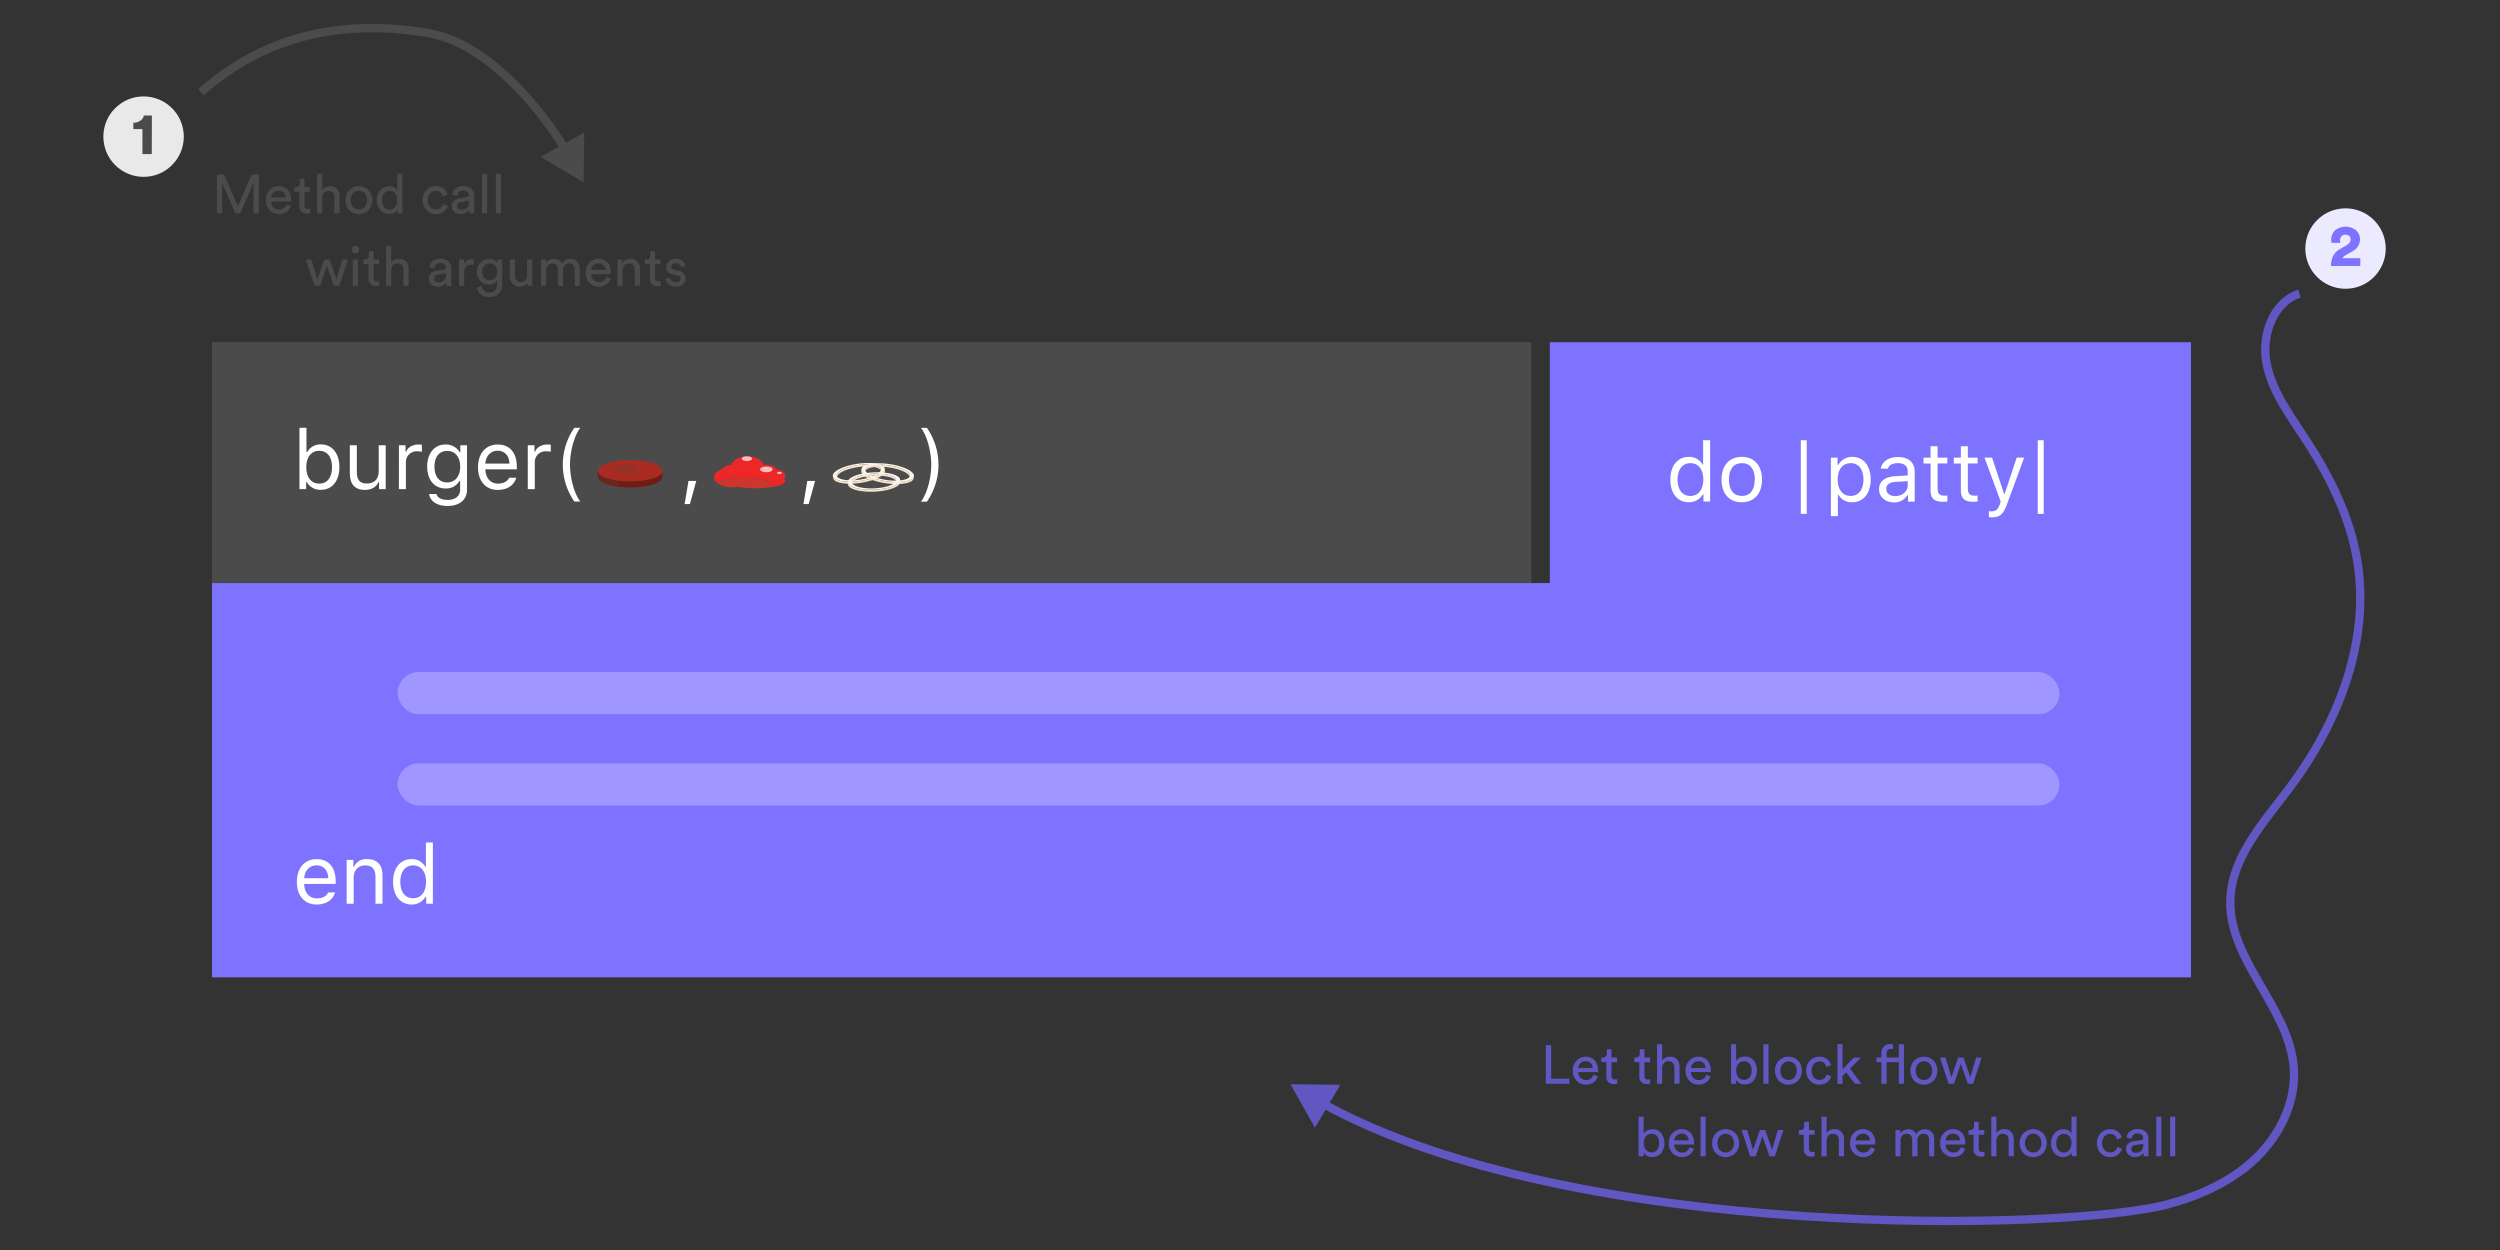 <svg xmlns="http://www.w3.org/2000/svg" xmlns:xlink="http://www.w3.org/1999/xlink" viewBox="0 0 900 450"><rect x="0" y="0" width="900" height="450" fill="#333333" stroke="none"/><defs><style>.a{fill:#ed2627;}.b{fill:#fddfe0;opacity:0.8;}.c{fill:#cd362c;}.d{fill:#f1e5ce;}.e{fill:#fef6ea;}.f{fill:#741a14;}.g,.n,.r{fill:none;}.h{fill:#a92b22;}.i,.j{fill:#4b4b4b;}.i{opacity:0.2;mix-blend-mode:multiply;}.k{fill:#7e73ff;}.l{fill:#fff;}.m,.q{fill:#eceaff;}.m{opacity:0.3;}.n{stroke:#6057c2;}.n,.r{stroke-miterlimit:10;stroke-width:3px;}.o{fill:#6057c2;}.p{fill:#eae9e9;}.r{stroke:#4b4b4b;}</style><symbol id="a" viewBox="0 0 146.05 61.89"><path class="f" d="M146.05,24V38.69h0c-.34,3.85-3.54,7.74-9.85,11.32C116,61.43,71.57,65.29,37,58.63c-22.4-4.31-35.2-12-36-19.94H1a31.09,31.09,0,0,1-.88-5.61C-.31,26.7,1,23.94,1,23.94c0,8.24,12.92,16.25,36,20.69,34.61,6.66,79,2.8,99.2-8.63C142.86,32.21,146.05,28.06,146.05,24Z"/><line class="g" x1="0.95" y1="24.72" x2="0.95" y2="37.25"/><path class="h" d="M146.05,23.94v0c0,4.09-3.19,8.24-9.89,12C116,47.43,71.57,51.29,37,44.63,13.87,40.19,1,32.18,1,23.94c0-4.09,3.17-8.25,9.89-12C31,.46,75.43-3.4,110,3.26,133.13,7.71,146,15.71,146.05,23.94Z"/><ellipse class="i" cx="63.14" cy="20.71" rx="29.51" ry="11.13"/><path class="i" d="M28.79,42.8c2.56.66,5.29,1.28,8.17,1.83q5.24,1,10.72,1.69v14Q42.21,59.63,37,58.63c-22.4-4.31-35.2-12-36-20H1a30.82,30.82,0,0,1-.88-5.6C-.31,26.71,1,24,1,24c0,7.2,9.9,14.23,27.84,18.85"/></symbol><symbol id="b" viewBox="0 0 85.47 38.34"><path class="a" d="M85.47,29.47c0,3.41-7.75,6.37-19.12,7.85,2.36-1,3.69-2.24,3.69-3.5C70,29.5,54.52,26,35.37,26,20.29,26,7.45,28.17,2.68,31.21A8.39,8.39,0,0,1,0,25.35C0,21,4.13,17.14,10.27,15.06c.38-2.24,4.57-4.1,10.2-4.69C22.53,4.43,30.47,0,40,0S57.21,4.34,59.36,10.18h.92c7.77,0,14.07,2.34,14.07,5.22a.66.66,0,0,1,0,.14c6.46,1,11.13,4,11.13,7.57a5.07,5.07,0,0,1-1.76,3.62A3.62,3.62,0,0,1,85.47,29.47Z"/><ellipse class="b" cx="62.69" cy="15.7" rx="7.5" ry="3.47"/><ellipse class="b" cx="78.36" cy="19.95" rx="2.92" ry="1.35"/><ellipse class="b" cx="39.35" cy="2.84" rx="6.1" ry="2.84"/><path class="c" d="M70,33.82c0,1.26-1.33,2.45-3.69,3.5a128.53,128.53,0,0,1-16.54,1,119.26,119.26,0,0,1-21.55-1.81,34.81,34.81,0,0,1-7.38.77c-7.81,0-14.62-2.46-18.2-6.09C7.45,28.17,20.29,26,35.37,26,54.52,26,70,29.5,70,33.82Z"/></symbol><symbol id="d" viewBox="0 0 155.19 57.24"><path class="d" d="M155.18,25.61c0,4.39-3.39,8.84-10.56,12.9C123,50.73,75.53,54.86,38.52,47.74,13.82,43,0,34.42,0,25.61H0v6H0C0,40.44,13.82,49,38.52,53.75c37,7.13,84.52,3,106.1-9.22,7.17-4.06,10.58-8.51,10.56-12.9h0v-6Z"/><path class="e" d="M116.67,3.49c-37-7.12-84.52-3-106.1,9.23C3.4,16.78,0,21.22,0,25.61v.19a3.52,3.52,0,0,0,.05.64c0,.13,0,.27.05.41a9.11,9.11,0,0,0,.4,1.64l.05.11a1.42,1.42,0,0,0,.1.29c.06.14.11.28.17.41s.13.27.19.41.13.26.2.38,0,0,0,0c.15.27.31.54.47.8a0,0,0,0,0,0,0c.09.13.17.26.27.39a12.28,12.28,0,0,0,.9,1.18l0,0c.21.25.44.51.68.77l0,0c.12.13.25.25.38.38l.82.78.44.38.46.39c.31.25.63.5,1,.75l.23.17,0,0,.6.43c.78.54,1.61,1.07,2.5,1.59l.58.33.43.24.35.2c.11.06.22.13.35.19l.88.45,1.13.56.85.4c.53.25,1.09.49,1.65.73l.78.33,1.63.65,1.51.56c.55.2,1.1.4,1.67.59l.85.28.87.29.15,0h0l.71.22.9.28.92.27,1.5.43,1,.26,1,.28.88.22.41.1c.62.16,1.24.31,1.87.45l2,.45,1.32.28,1.14.22,1.15.23q4.27.83,8.73,1.45c1.3.19,2.62.36,4,.52,1.82.22,3.67.41,5.52.58l1.8.16c1.1.1,2.2.18,3.31.25,1.27.09,2.55.17,3.83.23s2.55.13,3.83.17c3.93.14,7.87.17,11.79.11l1.25,0c1,0,2,0,3-.08l2-.07.27,0c.75,0,1.5-.06,2.25-.11l2.39-.14.91-.06,1.77-.12,1.59-.13,1.39-.12.81-.08,1.08-.11c.37,0,.73-.06,1.09-.11l.37,0,1.65-.18c1.11-.13,2.22-.27,3.32-.42l1.06-.14.4,0L109,49c.88-.13,1.74-.26,2.61-.41l1-.16.32-.06,1.66-.28,1.77-.33c1.8-.34,3.55-.71,5.27-1.09l1.45-.34c2.09-.5,4.12-1,6.06-1.61l1.73-.52.5-.16h0l.73-.23c1.94-.63,3.79-1.31,5.54-2l.75-.31.25-.1,1.57-.69.33-.15c.77-.35,1.53-.72,2.25-1.09l.82-.43,1-.53c.85-.48,1.64-1,2.39-1.46l.44-.3.43-.29.41-.3a23.9,23.9,0,0,0,3.22-2.75c.26-.27.51-.54.74-.81s.45-.54.65-.81.21-.27.3-.41.19-.27.27-.41a4.53,4.53,0,0,0,.26-.4c.08-.14.16-.27.23-.42s.29-.54.41-.81.11-.28.17-.41.07-.2.11-.29,0-.08,0-.13.09-.27.13-.41a5.09,5.09,0,0,0,.19-.77s0,0,0-.06l.06-.4.06-.41a7.5,7.5,0,0,0,0-.82v0C155.16,16.81,141.37,8.24,116.67,3.49Zm26,25.15a11.32,11.32,0,0,1-2,3.12,24.07,24.07,0,0,1-5.61,4.4l-.66.38c-18.27,10.34-58.49,13.83-89.83,7.8-10.57-2-18.79-4.89-24.32-8.18a23.71,23.71,0,0,1-5.6-4.41,11.43,11.43,0,0,1-2.06-3.15c-2-4.65.6-9.54,8.32-13.91.92-.52,1.9-1,2.94-1.52C43.17,4,80.92,1.16,110.68,6.88a88.84,88.84,0,0,1,20.76,6.31h0C140.92,17.67,145,23.21,142.66,28.64Z"/><path class="d" d="M142.66,28.64c-2.7-6.36-13.88-12.25-32-15.74-31.34-6-71.56-2.53-89.83,7.81-4.43,2.51-7.16,5.19-8.32,7.89-2-4.65.6-9.54,8.32-13.91.92-.52,1.9-1,2.94-1.52C43.17,4,80.92,1.16,110.68,6.88a88.84,88.84,0,0,1,20.76,6.31h0C140.92,17.67,145,23.21,142.66,28.64Z"/></symbol><symbol id="c" viewBox="0 0 139.22 49.68"><use width="155.19" height="57.24" transform="translate(-2.1 7.89) rotate(-8.27) scale(0.58)" xlink:href="#d"/><use width="155.19" height="57.24" transform="matrix(0.58, 0.08, -0.08, 0.58, 51.21, -4.4)" xlink:href="#d"/><use width="155.19" height="57.24" transform="translate(24.92 18.15) rotate(-2.59) scale(0.58)" xlink:href="#d"/></symbol></defs><rect class="j" x="76.31" y="123.2" width="474.98" height="86.72"/><polygon class="k" points="557.94 123.2 557.94 209.91 76.31 209.91 76.31 351.84 788.74 351.84 788.74 123.2 557.94 123.2"/><path class="l" d="M601.32,172.64c0-4.95,2.62-8.17,6.64-8.17a5.39,5.39,0,0,1,4.95,2.77h.22v-8.76h2.52v22.06h-2.4V178H613a5.65,5.65,0,0,1-5,2.8C603.92,180.82,601.32,177.61,601.32,172.64Zm2.61,0c0,3.69,1.73,5.9,4.61,5.9s4.65-2.25,4.65-5.9-1.79-5.9-4.65-5.9S603.93,169,603.93,172.64Z"/><path class="l" d="M619.75,172.64c0-5.08,2.78-8.17,7.28-8.17s7.28,3.09,7.28,8.17-2.78,8.18-7.28,8.18S619.75,177.71,619.75,172.64Zm12,0c0-3.75-1.68-5.9-4.67-5.9s-4.67,2.15-4.67,5.9,1.68,5.9,4.67,5.9S631.7,176.38,631.7,172.64Z"/><path class="l" d="M648.29,185V158.48h2.13V185Z"/><path class="l" d="M673.45,172.64c0,4.94-2.62,8.18-6.64,8.18a5.3,5.3,0,0,1-4.93-2.66h-.24v7.65h-2.52V164.75h2.4v2.63h.24a5.7,5.7,0,0,1,5-2.91C670.84,164.47,673.45,167.68,673.45,172.64Zm-2.61,0c0-3.69-1.73-5.9-4.61-5.9s-4.66,2.27-4.66,5.9,1.8,5.9,4.64,5.9S670.84,176.33,670.84,172.64Z"/><path class="l" d="M676.47,176.11c0-2.82,2.08-4.45,5.75-4.67l4.56-.28v-1.43c0-1.95-1.22-3-3.58-3-1.89,0-3.2.72-3.56,2H677.1c.33-2.53,2.82-4.2,6.19-4.2,3.85,0,6,2,6,5.26v10.81h-2.4v-2.33h-.24a5.45,5.45,0,0,1-4.86,2.61C678.74,180.82,676.47,179,676.47,176.11Zm10.31-1.46V173.2l-4.25.28c-2.4.16-3.46,1-3.46,2.57s1.37,2.55,3.2,2.55C684.86,178.6,686.78,176.9,686.78,174.65Z"/><path class="l" d="M697.53,160.66v4.09h3.52v2.11h-3.52v8.93c0,1.86.7,2.65,2.34,2.65a9.42,9.42,0,0,0,1.18-.06v2.13a8.32,8.32,0,0,1-1.48.14c-3.26,0-4.56-1.2-4.56-4.21v-9.58h-2.55v-2.11H695v-4.09Z"/><path class="l" d="M708.43,160.66v4.09h3.51v2.11h-3.51v8.93c0,1.86.7,2.65,2.34,2.65a9.17,9.17,0,0,0,1.17-.06v2.13a8.15,8.15,0,0,1-1.48.14c-3.25,0-4.55-1.2-4.55-4.21v-9.58h-2.55v-2.11h2.55v-4.09Z"/><path class="l" d="M716,186.16V184a6,6,0,0,0,1.06.07c1.45,0,2.24-.69,2.9-2.59l.29-.94-5.84-15.8h2.72l4.34,13h.23l4.32-13h2.68l-6.16,16.75c-1.35,3.67-2.61,4.75-5.41,4.75A7.27,7.27,0,0,1,716,186.16Z"/><path class="l" d="M733.59,185V158.48h2.14V185Z"/><path class="l" d="M120.64,321.26c-.73,2.7-3.2,4.37-6.65,4.37-4.38,0-7.12-3.17-7.12-8.16s2.78-8.19,7.12-8.19,6.85,3,6.85,7.94v1H109.49v.11c.13,3.12,1.88,5.1,4.56,5.1,2,0,3.41-.75,4.07-2.14Zm-11.15-5.11h8.7c-.06-2.8-1.73-4.64-4.23-4.64S109.68,313.35,109.49,316.15Z"/><path class="l" d="M124.8,309.56h2.4v2.49h.24a4.73,4.73,0,0,1,4.74-2.77c3.55,0,5.52,2.09,5.52,5.84v10.23h-2.52v-9.61c0-2.84-1.2-4.19-3.72-4.19s-4.14,1.68-4.14,4.45v9.35H124.8Z"/><path class="l" d="M141.51,317.45c0-4.95,2.62-8.17,6.64-8.17a5.39,5.39,0,0,1,4.95,2.77h.22v-8.76h2.52v22.06h-2.4v-2.52h-.24a5.65,5.65,0,0,1-5,2.8C144.1,325.63,141.51,322.42,141.51,317.45Zm2.61,0c0,3.69,1.73,5.91,4.61,5.91s4.65-2.26,4.65-5.91-1.79-5.9-4.65-5.9S144.12,313.78,144.12,317.45Z"/><rect class="m" x="143.12" y="241.95" width="598.28" height="15.17" rx="7.59"/><rect class="m" x="143.12" y="274.8" width="598.28" height="15.17" rx="7.59"/><path class="j" d="M93.15,76.79H91.24V65.94L86.48,76.79H84.71L80,65.94V76.79H78.08V62.85H80.7L85.61,74.2l5-11.35h2.58Z"/><path class="j" d="M103.13,73.55l1.6.55a4.17,4.17,0,0,1-1.54,2.15,4.37,4.37,0,0,1-2.71.84,4.63,4.63,0,0,1-3.37-1.37A4.92,4.92,0,0,1,95.72,72a5,5,0,0,1,1.34-3.57A4.21,4.21,0,0,1,100.24,67a4.25,4.25,0,0,1,3.35,1.35,5.2,5.2,0,0,1,1.2,3.6,4.42,4.42,0,0,1,0,.59H97.63a2.86,2.86,0,0,0,.83,2.07,2.77,2.77,0,0,0,2,.81A2.55,2.55,0,0,0,103.13,73.55Zm-5.44-2.46h5.17a2.39,2.39,0,0,0-2.6-2.42,2.45,2.45,0,0,0-1.81.72A2.57,2.57,0,0,0,97.69,71.09Z"/><path class="j" d="M109.62,64.34v3h2V69h-2v4.92a1.4,1.4,0,0,0,.31,1,1.36,1.36,0,0,0,1,.31,3.13,3.13,0,0,0,.73-.08v1.57a3.62,3.62,0,0,1-1.26.18,2.6,2.6,0,0,1-1.93-.71,2.67,2.67,0,0,1-.7-2V69H106V67.33h.51a1.39,1.39,0,0,0,1.09-.4,1.52,1.52,0,0,0,.36-1.05V64.34Z"/><path class="j" d="M116,71.23v5.56h-1.85V62.55H116v5.88a3.25,3.25,0,0,1,2.87-1.37,3.08,3.08,0,0,1,2.5,1,4,4,0,0,1,.88,2.69v6h-1.85V71.11c0-1.59-.73-2.38-2.2-2.38a1.93,1.93,0,0,0-1.59.7A2.87,2.87,0,0,0,116,71.23Z"/><path class="j" d="M125.76,68.46a4.95,4.95,0,0,1,6.94,0,5.43,5.43,0,0,1,0,7.2,4.95,4.95,0,0,1-7,0,5.43,5.43,0,0,1,0-7.2Zm1.38,6.08a2.76,2.76,0,0,0,2.09.9,2.8,2.8,0,0,0,2.1-.9,3.43,3.43,0,0,0,.85-2.49,3.39,3.39,0,0,0-.85-2.46,2.8,2.8,0,0,0-2.1-.9,2.76,2.76,0,0,0-2.09.9,3.4,3.4,0,0,0-.86,2.46A3.44,3.44,0,0,0,127.14,74.54Z"/><path class="j" d="M143.06,75.51v-.15a3.14,3.14,0,0,1-1.14,1.21,3.26,3.26,0,0,1-1.79.48,4.09,4.09,0,0,1-3.26-1.43A5.29,5.29,0,0,1,135.64,72a5.18,5.18,0,0,1,1.26-3.51,4.09,4.09,0,0,1,3.23-1.44,3.42,3.42,0,0,1,1.88.46,2.52,2.52,0,0,1,1,1.13V62.55h1.83V75a15.34,15.34,0,0,0,.09,1.75h-1.79A7.93,7.93,0,0,1,143.06,75.51ZM137.53,72a3.85,3.85,0,0,0,.74,2.44,2.44,2.44,0,0,0,2,1,2.38,2.38,0,0,0,2-1A3.88,3.88,0,0,0,143,72a3.68,3.68,0,0,0-.73-2.37,2.41,2.41,0,0,0-2-.91,2.5,2.5,0,0,0-2,.92A3.66,3.66,0,0,0,137.53,72Z"/><path class="j" d="M156.88,68.75a2.69,2.69,0,0,0-2,.87,3.32,3.32,0,0,0-.84,2.43,3.4,3.4,0,0,0,.84,2.44,2.7,2.7,0,0,0,2.05.89,2.52,2.52,0,0,0,1.8-.59,3.1,3.1,0,0,0,.84-1.36l1.63.71a4.46,4.46,0,0,1-1.49,2.06,4.25,4.25,0,0,1-2.78.89,4.49,4.49,0,0,1-3.42-1.44,5,5,0,0,1-1.36-3.6,4.93,4.93,0,0,1,1.36-3.6,4.52,4.52,0,0,1,3.4-1.41,4.25,4.25,0,0,1,2.8.88,4.06,4.06,0,0,1,1.41,2.13l-1.67.71a3,3,0,0,0-.83-1.42A2.37,2.37,0,0,0,156.88,68.75Z"/><path class="j" d="M162.64,74.26a2.57,2.57,0,0,1,.79-2,3.7,3.7,0,0,1,2.08-.92l2.56-.37c.49-.06.73-.3.73-.71a1.61,1.61,0,0,0-.51-1.22,2.23,2.23,0,0,0-1.54-.47,2.11,2.11,0,0,0-1.49.52,2.14,2.14,0,0,0-.65,1.39l-1.77-.41a3.08,3.08,0,0,1,1.24-2.22,4.15,4.15,0,0,1,2.63-.85,4,4,0,0,1,3,1,3.37,3.37,0,0,1,1,2.49v4.74a10.56,10.56,0,0,0,.11,1.55H169a7.31,7.31,0,0,1-.1-1.28,3.71,3.71,0,0,1-1.15,1.11,3.59,3.59,0,0,1-1.9.47,3.18,3.18,0,0,1-2.28-.84A2.64,2.64,0,0,1,162.64,74.26Zm3.42,1.27a2.9,2.9,0,0,0,2-.66,2.73,2.73,0,0,0,.75-2.13v-.43l-2.89.43a1.93,1.93,0,0,0-1,.45,1.31,1.31,0,0,0-.37,1,1.29,1.29,0,0,0,.42,1A1.53,1.53,0,0,0,166.06,75.53Z"/><path class="j" d="M175.37,76.79h-1.85V62.55h1.85Z"/><path class="j" d="M180.36,76.79h-1.85V62.55h1.85Z"/><path class="j" d="M116.78,93.44h1.91l2.46,7.12,2.08-7.12h2l-3.07,9.46H120.2l-2.52-7.2-2.45,7.2h-2l-3.11-9.46h2l2.12,7.12Z"/><path class="j" d="M127,90.79a1.24,1.24,0,0,1-.39-.93,1.28,1.28,0,0,1,.39-.94,1.25,1.25,0,0,1,.93-.4,1.28,1.28,0,0,1,.94.39,1.24,1.24,0,0,1,.4,1,1.21,1.21,0,0,1-.4.93,1.28,1.28,0,0,1-.94.39A1.24,1.24,0,0,1,127,90.79Zm1.85,12.11H127V93.44h1.83Z"/><path class="j" d="M134.5,90.45v3h2v1.67h-2V100a1.12,1.12,0,0,0,1.31,1.3,3.13,3.13,0,0,0,.73-.08v1.57a3.58,3.58,0,0,1-1.26.18,2.6,2.6,0,0,1-1.92-.71,2.65,2.65,0,0,1-.71-2V95.11h-1.81V93.44h.51a1.38,1.38,0,0,0,1.09-.4,1.53,1.53,0,0,0,.37-1.05V90.45Z"/><path class="j" d="M140.85,97.33v5.57H139V88.66h1.85v5.88a3.24,3.24,0,0,1,2.87-1.37,3.09,3.09,0,0,1,2.51,1,4,4,0,0,1,.87,2.69v6h-1.85V97.22c0-1.59-.73-2.38-2.2-2.38a2,2,0,0,0-1.59.69A3,3,0,0,0,140.85,97.33Z"/><path class="j" d="M154.38,100.36a2.53,2.53,0,0,1,.79-2,3.64,3.64,0,0,1,2.08-.92l2.56-.37c.48-.07.73-.3.73-.71a1.59,1.59,0,0,0-.52-1.22,2.21,2.21,0,0,0-1.53-.47,2,2,0,0,0-1.49.52,2.14,2.14,0,0,0-.65,1.39l-1.77-.42A3.08,3.08,0,0,1,155.82,94a4.15,4.15,0,0,1,2.63-.85,4,4,0,0,1,3,1,3.4,3.4,0,0,1,1,2.49v4.74a9.29,9.29,0,0,0,.12,1.55h-1.81a8.42,8.42,0,0,1-.1-1.28,3.39,3.39,0,0,1-1.15,1.1,3.44,3.44,0,0,1-1.89.47,3.18,3.18,0,0,1-2.29-.83A2.65,2.65,0,0,1,154.38,100.36Zm3.42,1.28a2.85,2.85,0,0,0,2-.67,2.69,2.69,0,0,0,.75-2.12v-.43l-2.9.43a1.75,1.75,0,0,0-1,.45,1.27,1.27,0,0,0-.37,1,1.33,1.33,0,0,0,.42,1A1.53,1.53,0,0,0,157.8,101.64Z"/><path class="j" d="M170.51,93.34v2a5.73,5.73,0,0,0-.81-.06c-1.73,0-2.6,1-2.6,2.91v4.74h-1.85V93.44h1.81v1.65a3,3,0,0,1,2.84-1.81A3.08,3.08,0,0,1,170.51,93.34Z"/><path class="j" d="M171.69,103.41l1.79-.41a2.5,2.5,0,0,0,2.57,2.32c1.93,0,2.89-1,2.89-3.07v-1.36a2.6,2.6,0,0,1-1.11,1.12,3.51,3.51,0,0,1-1.78.44,4.13,4.13,0,0,1-3.12-1.29,4.62,4.62,0,0,1-1.22-3.29,4.68,4.68,0,0,1,1.21-3.28,4.09,4.09,0,0,1,3.13-1.33,2.94,2.94,0,0,1,2.91,1.5V93.44h1.83v8.75a5.85,5.85,0,0,1-.25,1.76,4.6,4.6,0,0,1-.77,1.51,3.51,3.51,0,0,1-1.49,1.08,5.85,5.85,0,0,1-2.23.39,4.55,4.55,0,0,1-3-1A3.68,3.68,0,0,1,171.69,103.41Zm4.64-2.52a2.45,2.45,0,0,0,1.94-.83,3.59,3.59,0,0,0,0-4.39,2.48,2.48,0,0,0-1.94-.83,2.54,2.54,0,0,0-2,.82,3.63,3.63,0,0,0,0,4.42A2.57,2.57,0,0,0,176.33,100.89Z"/><path class="j" d="M189.88,101.76a2.42,2.42,0,0,1-1.14,1.07,3.9,3.9,0,0,1-1.66.36,3.27,3.27,0,0,1-2.57-1.07,3.92,3.92,0,0,1-1-2.72v-6h1.85v5.68a2.84,2.84,0,0,0,.52,1.75,1.91,1.91,0,0,0,1.63.69,2.09,2.09,0,0,0,1.67-.66,2.59,2.59,0,0,0,.57-1.76v-5.7h1.85v7.71a13.87,13.87,0,0,0,.1,1.75H190A5.94,5.94,0,0,1,189.88,101.76Z"/><path class="j" d="M196.6,102.9h-1.83V93.44h1.77V94.7a2.86,2.86,0,0,1,1.22-1.14,3.7,3.7,0,0,1,1.65-.39,3.33,3.33,0,0,1,1.7.45A2.72,2.72,0,0,1,202.25,95a3.33,3.33,0,0,1,3.16-1.78,3.16,3.16,0,0,1,2.31.92,3.55,3.55,0,0,1,1,2.67v6.14h-1.83V97a2.35,2.35,0,0,0-.5-1.57,1.86,1.86,0,0,0-1.51-.59,2,2,0,0,0-1.57.68,2.43,2.43,0,0,0-.61,1.7v5.72h-1.85V97a2.35,2.35,0,0,0-.5-1.57,1.85,1.85,0,0,0-1.51-.59,2,2,0,0,0-1.59.67,2.48,2.48,0,0,0-.61,1.73Z"/><path class="j" d="M218.27,99.65l1.6.56a4.25,4.25,0,0,1-1.54,2.15,4.37,4.37,0,0,1-2.71.83,4.6,4.6,0,0,1-3.37-1.36,4.92,4.92,0,0,1-1.39-3.69,5,5,0,0,1,1.34-3.58,4.56,4.56,0,0,1,6.53-.07,5.23,5.23,0,0,1,1.2,3.61,4.55,4.55,0,0,1,0,.59h-7.12a2.86,2.86,0,0,0,.83,2.07,2.8,2.8,0,0,0,2,.8A2.54,2.54,0,0,0,218.27,99.65Zm-5.44-2.45H218a2.39,2.39,0,0,0-2.6-2.42,2.45,2.45,0,0,0-1.81.72A2.55,2.55,0,0,0,212.83,97.2Z"/><path class="j" d="M224.13,97.43v5.47h-1.84V93.44h1.8V94.8A3.13,3.13,0,0,1,227,93.17a3.06,3.06,0,0,1,2.5,1,4,4,0,0,1,.88,2.69v6h-1.85V97.22c0-1.59-.73-2.38-2.2-2.38a2,2,0,0,0-1.63.73A3,3,0,0,0,224.13,97.43Z"/><path class="j" d="M235.82,90.45v3h2v1.67h-2V100a1.39,1.39,0,0,0,.3,1,1.36,1.36,0,0,0,1,.32,3.13,3.13,0,0,0,.73-.08v1.57a3.58,3.58,0,0,1-1.26.18,2.6,2.6,0,0,1-1.92-.71,2.65,2.65,0,0,1-.71-2V95.11h-1.81V93.44h.51a1.39,1.39,0,0,0,1.09-.4,1.52,1.52,0,0,0,.36-1.05V90.45Z"/><path class="j" d="M239.53,100.44l1.67-.59a2,2,0,0,0,.67,1.27,2.26,2.26,0,0,0,1.54.5,1.81,1.81,0,0,0,1.18-.36,1.13,1.13,0,0,0,.43-.9c0-.63-.41-1-1.22-1.22l-1.61-.35a3.11,3.11,0,0,1-1.73-.94,2.52,2.52,0,0,1-.63-1.72,2.73,2.73,0,0,1,1-2.1,3.43,3.43,0,0,1,2.37-.88,4.5,4.5,0,0,1,1.61.26,2.78,2.78,0,0,1,1.1.7,3.72,3.72,0,0,1,.59.81,3.54,3.54,0,0,1,.3.76l-1.63.61a2.44,2.44,0,0,0-.14-.46,2.63,2.63,0,0,0-.31-.5,1.28,1.28,0,0,0-.6-.44,2.19,2.19,0,0,0-.92-.17,1.67,1.67,0,0,0-1.13.37,1.12,1.12,0,0,0-.44.89q0,.9,1.08,1.14l1.53.33a3.64,3.64,0,0,1,1.94,1,2.6,2.6,0,0,1,.68,1.8,2.79,2.79,0,0,1-.92,2,3.46,3.46,0,0,1-2.54.9,4,4,0,0,1-2.74-.87A3.11,3.11,0,0,1,239.53,100.44Z"/><path class="n" d="M827.8,105.69C818.12,108.87,814,121,816,131s8.33,18.46,13.91,27c8.75,13.36,16.06,28,18.68,43.73,4.83,28.94-6.8,58.6-24.42,82-9.32,12.4-20.88,24.93-21.26,40.43-.52,21.72,21.19,38.55,22.85,60.21.93,12.07-4.81,24-13.53,32.45s-20.12,13.57-31.8,16.72c-35.47,9.58-214,13.91-304.76-36.56"/><polygon class="o" points="482.53 390.52 464.58 390.32 473.37 405.96 482.53 390.52"/><path class="o" d="M565,390.16h-8.51V376.22h1.93v12.13H565Z"/><path class="o" d="M573.64,386.92l1.59.55a4.19,4.19,0,0,1-1.53,2.15,4.42,4.42,0,0,1-2.72.84,4.64,4.64,0,0,1-3.37-1.37,5,5,0,0,1-1.39-3.69,5,5,0,0,1,1.34-3.58,4.56,4.56,0,0,1,6.53-.07,5.25,5.25,0,0,1,1.2,3.61,3.27,3.27,0,0,1,0,.59h-7.12A2.83,2.83,0,0,0,569,388a2.72,2.72,0,0,0,2,.8A2.56,2.56,0,0,0,573.64,386.92Zm-5.45-2.46h5.17a2.5,2.5,0,0,0-.7-1.74,2.56,2.56,0,0,0-1.89-.68,2.42,2.42,0,0,0-1.81.72A2.58,2.58,0,0,0,568.19,384.46Z"/><path class="o" d="M580.13,377.71v3h2v1.67h-2v4.92a1.12,1.12,0,0,0,1.32,1.3,3.11,3.11,0,0,0,.72-.08v1.57a3.58,3.58,0,0,1-1.26.18,2.6,2.6,0,0,1-1.92-.71,2.64,2.64,0,0,1-.71-2v-5.2h-1.81V380.7H577a1.38,1.38,0,0,0,1.09-.4,1.53,1.53,0,0,0,.37-1.05v-1.54Z"/><path class="o" d="M592,377.71v3h2.05v1.67H592v4.92a1.13,1.13,0,0,0,1.32,1.3,3.13,3.13,0,0,0,.73-.08v1.57a3.62,3.62,0,0,1-1.26.18,2.64,2.64,0,0,1-1.93-.71,2.67,2.67,0,0,1-.7-2v-5.2h-1.81V380.7h.51a1.39,1.39,0,0,0,1.09-.4,1.52,1.52,0,0,0,.36-1.05v-1.54Z"/><path class="o" d="M598.38,384.6v5.56h-1.85V375.92h1.85v5.88a3.25,3.25,0,0,1,2.87-1.37,3.09,3.09,0,0,1,2.51,1,4,4,0,0,1,.87,2.69v6h-1.85v-5.68c0-1.59-.73-2.38-2.2-2.38a1.93,1.93,0,0,0-1.59.7A2.87,2.87,0,0,0,598.38,384.6Z"/><path class="o" d="M614.23,386.92l1.59.55a4.25,4.25,0,0,1-1.53,2.15,4.42,4.42,0,0,1-2.72.84,4.63,4.63,0,0,1-3.37-1.37,5,5,0,0,1-1.39-3.69,5,5,0,0,1,1.34-3.58,4.56,4.56,0,0,1,6.53-.07,5.25,5.25,0,0,1,1.2,3.61,3.27,3.27,0,0,1,0,.59h-7.12a2.83,2.83,0,0,0,.84,2.07,2.72,2.72,0,0,0,2,.8A2.56,2.56,0,0,0,614.23,386.92Zm-5.45-2.46H614a2.46,2.46,0,0,0-.71-1.74,2.52,2.52,0,0,0-1.88-.68,2.42,2.42,0,0,0-1.81.72A2.53,2.53,0,0,0,608.78,384.46Z"/><path class="o" d="M625,390.16h-1.82V375.92H625V382a3,3,0,0,1,1.19-1.15,3.87,3.87,0,0,1,1.94-.46,3.91,3.91,0,0,1,3.21,1.39,6.12,6.12,0,0,1,0,7.17,4,4,0,0,1-3.23,1.43,3.28,3.28,0,0,1-3.07-1.64Zm4.82-2.32a3.73,3.73,0,0,0,.77-2.46,3.63,3.63,0,0,0-.76-2.43,2.53,2.53,0,0,0-2-.89,2.58,2.58,0,0,0-2,.9,3.6,3.6,0,0,0-.79,2.42,3.7,3.7,0,0,0,.79,2.45,2.54,2.54,0,0,0,2,.93A2.47,2.47,0,0,0,629.8,387.84Z"/><path class="o" d="M636.67,390.16h-1.85V375.92h1.85Z"/><path class="o" d="M640.39,381.83a4.95,4.95,0,0,1,6.94,0,5.43,5.43,0,0,1,0,7.2,4.95,4.95,0,0,1-7,0,5.46,5.46,0,0,1,0-7.2Zm1.38,6.08a2.91,2.91,0,0,0,4.19,0,3.47,3.47,0,0,0,.85-2.49A3.43,3.43,0,0,0,646,383a2.91,2.91,0,0,0-4.19,0,4,4,0,0,0,0,5Z"/><path class="o" d="M655,382.12a2.72,2.72,0,0,0-2,.86,4,4,0,0,0,0,4.88,2.7,2.7,0,0,0,2,.89,2.52,2.52,0,0,0,1.8-.59,3.1,3.1,0,0,0,.84-1.36l1.63.71a4.46,4.46,0,0,1-1.49,2.06,4.25,4.25,0,0,1-2.78.89,4.52,4.52,0,0,1-3.42-1.44,5.07,5.07,0,0,1-1.36-3.6,5,5,0,0,1,1.36-3.61,4.56,4.56,0,0,1,3.4-1.4,4.23,4.23,0,0,1,2.8.88,4.06,4.06,0,0,1,1.41,2.13l-1.67.7a2.9,2.9,0,0,0-.83-1.41A2.31,2.31,0,0,0,655,382.12Z"/><path class="o" d="M670,380.7l-4,4,4.11,5.47h-2.32L664.63,386l-1.32,1.32v2.85h-1.83V375.92h1.83v9l4.09-4.19Z"/><path class="o" d="M680.7,377.59a1.65,1.65,0,0,0-1.06.37,1.55,1.55,0,0,0-.44,1.25v1.49h4.37v-4.78h1.85v14.24h-1.85v-7.79H679.2v7.79h-1.91v-7.79h-1.75V380.7h1.75v-1.59a3.18,3.18,0,0,1,.89-2.38,3,3,0,0,1,2.22-.87,2,2,0,0,1,1.1.2v1.65A2.14,2.14,0,0,0,680.7,377.59Z"/><path class="o" d="M689.14,381.83a4.95,4.95,0,0,1,6.94,0,5.43,5.43,0,0,1,0,7.2,4.95,4.95,0,0,1-7,0,5.46,5.46,0,0,1,0-7.2Zm1.38,6.08a2.91,2.91,0,0,0,4.19,0,3.47,3.47,0,0,0,.85-2.49,3.43,3.43,0,0,0-.85-2.47,2.91,2.91,0,0,0-4.19,0,4,4,0,0,0,0,5Z"/><path class="o" d="M704.94,380.7h1.91l2.46,7.12,2.08-7.12h2l-3.07,9.46h-1.9l-2.52-7.2-2.46,7.2h-1.95l-3.1-9.46h2l2.13,7.12Z"/><path class="o" d="M591.71,416.27h-1.83V402h1.83v6.12A2.88,2.88,0,0,1,592.9,407a3.83,3.83,0,0,1,1.93-.47,3.92,3.92,0,0,1,3.21,1.4,6.12,6.12,0,0,1,0,7.17,4,4,0,0,1-3.23,1.42,3.26,3.26,0,0,1-3.06-1.63Zm4.82-2.32a3.75,3.75,0,0,0,.76-2.46,3.68,3.68,0,0,0-.75-2.43,2.53,2.53,0,0,0-2-.89,2.58,2.58,0,0,0-2,.9,3.57,3.57,0,0,0-.78,2.42,3.71,3.71,0,0,0,.78,2.45,2.69,2.69,0,0,0,4.06,0Z"/><path class="o" d="M608.19,413l1.59.55a4.27,4.27,0,0,1-1.53,2.16,4.48,4.48,0,0,1-2.72.83,4.62,4.62,0,0,1-3.37-1.36,4.92,4.92,0,0,1-1.39-3.69,5,5,0,0,1,1.34-3.58,4.54,4.54,0,0,1,6.53-.07,5.23,5.23,0,0,1,1.2,3.61,3.27,3.27,0,0,1,0,.59h-7.12a2.79,2.79,0,0,0,.84,2.06,2.73,2.73,0,0,0,2,.81A2.57,2.57,0,0,0,608.19,413Zm-5.45-2.46h5.17a2.37,2.37,0,0,0-2.6-2.41,2.4,2.4,0,0,0-1.8.71A2.55,2.55,0,0,0,602.74,410.56Z"/><path class="o" d="M614.05,416.27H612.2V402h1.85Z"/><path class="o" d="M617.77,407.94a4.93,4.93,0,0,1,6.94,0,5,5,0,0,1,1.37,3.59,5,5,0,0,1-1.36,3.61,5,5,0,0,1-7,0,5.05,5.05,0,0,1-1.35-3.61A5,5,0,0,1,617.77,407.94Zm1.38,6.08a2.91,2.91,0,0,0,4.19,0,3.47,3.47,0,0,0,.85-2.49,3.43,3.43,0,0,0-.85-2.47,2.91,2.91,0,0,0-4.19,0,4,4,0,0,0,0,5Z"/><path class="o" d="M633.57,406.81h1.91l2.46,7.12,2.08-7.12h2l-3.07,9.46H637l-2.52-7.2-2.46,7.2h-1.95l-3.1-9.46h2l2.13,7.12Z"/><path class="o" d="M651.23,403.82v3h2v1.67h-2v4.92a1.34,1.34,0,0,0,.31,1,1.36,1.36,0,0,0,1,.31,3.17,3.17,0,0,0,.73-.07v1.57a3.66,3.66,0,0,1-1.26.18,2.64,2.64,0,0,1-1.93-.71,2.7,2.7,0,0,1-.71-2v-5.19h-1.8v-1.67h.51a1.43,1.43,0,0,0,1.09-.4,1.53,1.53,0,0,0,.36-1.06v-1.53Z"/><path class="o" d="M657.59,410.7v5.57h-1.85V402h1.85v5.88a3.22,3.22,0,0,1,2.87-1.38,3.07,3.07,0,0,1,2.5,1.05,4,4,0,0,1,.88,2.69v6H662v-5.69c0-1.58-.73-2.37-2.2-2.37a2,2,0,0,0-1.59.69A2.91,2.91,0,0,0,657.59,410.7Z"/><path class="o" d="M673.44,413l1.59.55a4.27,4.27,0,0,1-1.53,2.16,4.48,4.48,0,0,1-2.72.83,4.62,4.62,0,0,1-3.37-1.36,4.92,4.92,0,0,1-1.39-3.69,5,5,0,0,1,1.34-3.58,4.54,4.54,0,0,1,6.53-.07,5.23,5.23,0,0,1,1.2,3.61,3.27,3.27,0,0,1,0,.59h-7.12a2.79,2.79,0,0,0,.84,2.06,2.73,2.73,0,0,0,2,.81A2.57,2.57,0,0,0,673.44,413ZM668,410.56h5.17a2.37,2.37,0,0,0-2.6-2.41,2.4,2.4,0,0,0-1.8.71A2.55,2.55,0,0,0,668,410.56Z"/><path class="o" d="M684.19,416.27h-1.83v-9.46h1.77v1.26a2.86,2.86,0,0,1,1.22-1.14,3.59,3.59,0,0,1,1.65-.4,3.24,3.24,0,0,1,1.7.46,2.72,2.72,0,0,1,1.14,1.33,3.34,3.34,0,0,1,3.16-1.79,3.17,3.17,0,0,1,2.31.93,3.52,3.52,0,0,1,1,2.67v6.14h-1.83v-5.94a2.39,2.39,0,0,0-.5-1.58,1.89,1.89,0,0,0-1.51-.58,2,2,0,0,0-1.57.67,2.45,2.45,0,0,0-.61,1.7v5.73H688.4v-5.94a2.39,2.39,0,0,0-.5-1.58,1.89,1.89,0,0,0-1.51-.58,2.07,2.07,0,0,0-1.59.66,2.52,2.52,0,0,0-.61,1.73Z"/><path class="o" d="M705.86,413l1.6.55a4.23,4.23,0,0,1-1.54,2.16,4.43,4.43,0,0,1-2.71.83,4.6,4.6,0,0,1-3.37-1.36,4.92,4.92,0,0,1-1.39-3.69,5,5,0,0,1,1.34-3.58,4.54,4.54,0,0,1,6.53-.07,5.23,5.23,0,0,1,1.2,3.61,4.55,4.55,0,0,1,0,.59h-7.12a2.82,2.82,0,0,0,.83,2.06,2.77,2.77,0,0,0,2,.81A2.55,2.55,0,0,0,705.86,413Zm-5.44-2.46h5.17a2.37,2.37,0,0,0-2.6-2.41,2.44,2.44,0,0,0-1.81.71A2.59,2.59,0,0,0,700.42,410.56Z"/><path class="o" d="M712.35,403.82v3h2v1.67h-2v4.92a1.34,1.34,0,0,0,.31,1,1.36,1.36,0,0,0,1,.31,3.17,3.17,0,0,0,.73-.07v1.57a3.66,3.66,0,0,1-1.26.18,2.62,2.62,0,0,1-1.93-.71,2.7,2.7,0,0,1-.71-2v-5.19h-1.8v-1.67h.51a1.44,1.44,0,0,0,1.09-.4,1.53,1.53,0,0,0,.36-1.06v-1.53Z"/><path class="o" d="M718.71,410.7v5.57h-1.85V402h1.85v5.88a3.22,3.22,0,0,1,2.87-1.38,3.07,3.07,0,0,1,2.5,1.05,4,4,0,0,1,.88,2.69v6h-1.85v-5.69c0-1.58-.73-2.37-2.2-2.37a2,2,0,0,0-1.6.69A2.9,2.9,0,0,0,718.71,410.7Z"/><path class="o" d="M728.49,407.94a4.93,4.93,0,0,1,6.94,0,5,5,0,0,1,1.37,3.59,5.06,5.06,0,0,1-1.36,3.61,5,5,0,0,1-7,0,5.43,5.43,0,0,1,0-7.2Zm1.38,6.08a2.9,2.9,0,0,0,4.18,0,4,4,0,0,0,0-5,2.9,2.9,0,0,0-4.18,0,4,4,0,0,0,0,5Z"/><path class="o" d="M745.78,415v-.16a3,3,0,0,1-1.13,1.21,3.27,3.27,0,0,1-1.8.48,4.07,4.07,0,0,1-3.25-1.42,5.3,5.3,0,0,1-1.23-3.59,5.14,5.14,0,0,1,1.26-3.51,4.06,4.06,0,0,1,3.22-1.45,3.52,3.52,0,0,1,1.89.46,2.49,2.49,0,0,1,1,1.14V402h1.82v12.49a15.46,15.46,0,0,0,.1,1.75h-1.79A8,8,0,0,1,745.78,415Zm-5.52-3.48A3.81,3.81,0,0,0,741,414a2.43,2.43,0,0,0,2,.94,2.4,2.4,0,0,0,2-1,3.87,3.87,0,0,0,.74-2.46,3.71,3.71,0,0,0-.72-2.38,2.44,2.44,0,0,0-2-.91,2.48,2.48,0,0,0-2,.93A3.6,3.6,0,0,0,740.26,411.51Z"/><path class="o" d="M759.61,408.22a2.73,2.73,0,0,0-2,.87,3.4,3.4,0,0,0-.83,2.44,3.45,3.45,0,0,0,.83,2.44,2.73,2.73,0,0,0,2.06.88,2.47,2.47,0,0,0,1.8-.59,2.89,2.89,0,0,0,.83-1.36l1.64.71a4.51,4.51,0,0,1-1.49,2.07,4.27,4.27,0,0,1-2.78.88,4.51,4.51,0,0,1-3.42-1.43,5,5,0,0,1-1.36-3.6,5,5,0,0,1,1.36-3.61,4.52,4.52,0,0,1,3.4-1.41,4.25,4.25,0,0,1,2.8.89,4.13,4.13,0,0,1,1.41,2.12l-1.67.71a3.06,3.06,0,0,0-.83-1.42A2.38,2.38,0,0,0,759.61,408.22Z"/><path class="o" d="M765.37,413.73a2.56,2.56,0,0,1,.79-2,3.69,3.69,0,0,1,2.08-.91l2.56-.37c.48-.07.73-.31.73-.71a1.55,1.55,0,0,0-.52-1.22,2.16,2.16,0,0,0-1.53-.47,2,2,0,0,0-1.49.52,2.14,2.14,0,0,0-.65,1.38l-1.77-.41a3.08,3.08,0,0,1,1.24-2.21,4.15,4.15,0,0,1,2.63-.86,4,4,0,0,1,3,1,3.38,3.38,0,0,1,1,2.48v4.74a9.39,9.39,0,0,0,.11,1.56h-1.81a8.52,8.52,0,0,1-.1-1.28,3.39,3.39,0,0,1-1.15,1.1,3.44,3.44,0,0,1-1.89.47,3.21,3.21,0,0,1-2.28-.83A2.67,2.67,0,0,1,765.37,413.73Zm3.42,1.28a2.85,2.85,0,0,0,2-.67,2.71,2.71,0,0,0,.75-2.12v-.44l-2.89.44a1.78,1.78,0,0,0-1,.45,1.25,1.25,0,0,0-.37,1,1.33,1.33,0,0,0,.42,1A1.53,1.53,0,0,0,768.79,415Z"/><path class="o" d="M778.09,416.27h-1.84V402h1.84Z"/><path class="o" d="M783.09,416.27h-1.85V402h1.85Z"/><circle class="p" cx="51.69" cy="49.19" r="14.48"/><path class="j" d="M54.64,55.47H51.28v-9H48V44.19a4.43,4.43,0,0,0,2.56-.77,2.88,2.88,0,0,0,1.23-1.84h2.89Z"/><circle class="q" cx="844.39" cy="89.48" r="14.48"/><path class="k" d="M842.54,87.43l-3.17,0a3.55,3.55,0,0,1-.13-1.16,4.51,4.51,0,0,1,1.4-3.34,6,6,0,0,1,7.55,0,4.25,4.25,0,0,1,1.41,3.24,4.87,4.87,0,0,1-2.74,4.32L844.23,92a2.4,2.4,0,0,0-.94.94h6.42v2.83H839.15a8.1,8.1,0,0,1,.74-3.57,6.12,6.12,0,0,1,2.54-2.56l2.27-1.33a3.69,3.69,0,0,0,1.18-1,2,2,0,0,0,.34-1.17,1.56,1.56,0,0,0-.48-1.17,1.86,1.86,0,0,0-1.38-.47,1.84,1.84,0,0,0-1.45.57,2.21,2.21,0,0,0-.5,1.48A2.71,2.71,0,0,0,842.54,87.43Z"/><path class="r" d="M72.32,33.23c22.64-20,49.74-26.54,81.31-21.44,21.16,3.41,40,25.84,50.27,42.52"/><polygon class="j" points="194.66 56.45 210.07 65.66 210.34 47.71 194.66 56.45"/><path class="l" d="M110.44,173.57h-.23v2.52h-2.4V154h2.52v8.76h.23a5.44,5.44,0,0,1,5-2.77c4,0,6.62,3.21,6.62,8.17s-2.62,8.18-6.62,8.18A5.67,5.67,0,0,1,110.44,173.57Zm-.17-5.38c0,3.65,1.78,5.91,4.66,5.91s4.59-2.22,4.59-5.91-1.71-5.9-4.59-5.9S110.27,164.55,110.27,168.19Z"/><path class="l" d="M138.86,176.09h-2.4v-2.48h-.24c-.79,1.76-2.47,2.76-4.89,2.76-3.54,0-5.39-2.11-5.39-5.85V160.3h2.52v9.61c0,2.84,1.06,4.16,3.57,4.16,2.79,0,4.31-1.66,4.31-4.43V160.3h2.52Z"/><path class="l" d="M143.61,160.3H146v2.34h.23c.47-1.54,2.29-2.62,4.38-2.62a11.79,11.79,0,0,1,1.26.07v2.52a10,10,0,0,0-1.61-.14,3.86,3.86,0,0,0-4.14,3.83v9.79h-2.52Z"/><path class="l" d="M154.48,177.83h2.66c.28,1.29,1.69,2.13,4,2.13,2.82,0,4.51-1.4,4.51-3.72v-3.11h-.24a5.47,5.47,0,0,1-5,2.72c-4.08,0-6.62-3.16-6.62-7.89s2.57-7.94,6.62-7.94a5.64,5.64,0,0,1,5.07,2.78h.24v-2.5h2.4v16.07c0,3.53-2.73,5.78-7,5.78C157.29,182.15,154.86,180.44,154.48,177.83ZM165.67,168c0-3.44-1.77-5.67-4.69-5.67s-4.57,2.23-4.57,5.67,1.64,5.67,4.57,5.67S165.67,171.4,165.67,168Z"/><path class="l" d="M185.85,172c-.73,2.7-3.19,4.37-6.65,4.37-4.38,0-7.12-3.17-7.12-8.16s2.79-8.19,7.12-8.19,6.86,3,6.86,7.94v1H174.71V169c.13,3.12,1.87,5.1,4.55,5.1,2,0,3.41-.75,4.07-2.14Zm-11.14-5.11h8.7c-.06-2.8-1.73-4.64-4.24-4.64S174.9,164.09,174.71,166.89Z"/><path class="l" d="M190,160.3h2.41v2.34h.23c.47-1.54,2.29-2.62,4.38-2.62a11.79,11.79,0,0,1,1.26.07v2.52a10.09,10.09,0,0,0-1.61-.14,3.87,3.87,0,0,0-4.15,3.83v9.79H190Z"/><path class="l" d="M206.77,154h2.14c-2.08,2.66-3.71,8.32-3.71,13.27s1.61,10.62,3.71,13.29h-2.14a23.28,23.28,0,0,1,0-26.56Z"/><path class="l" d="M246.47,181.46l1.39-8.33h2.8l-2.3,8.33Z"/><path class="l" d="M289.24,181.46l1.39-8.33h2.8l-2.3,8.33Z"/><path class="l" d="M333.69,180.59h-2.14c2.08-2.67,3.7-8.32,3.7-13.28s-1.61-10.62-3.7-13.28h2.14a23.28,23.28,0,0,1,0,26.56Z"/><use width="146.05" height="61.89" transform="translate(215.11 165.61) scale(0.16)" xlink:href="#a"/><use width="85.47" height="38.34" transform="translate(257.08 164.27) scale(0.3)" xlink:href="#b"/><use width="139.23" height="49.68" transform="translate(299.81 166.66) scale(0.21)" xlink:href="#c"/></svg>